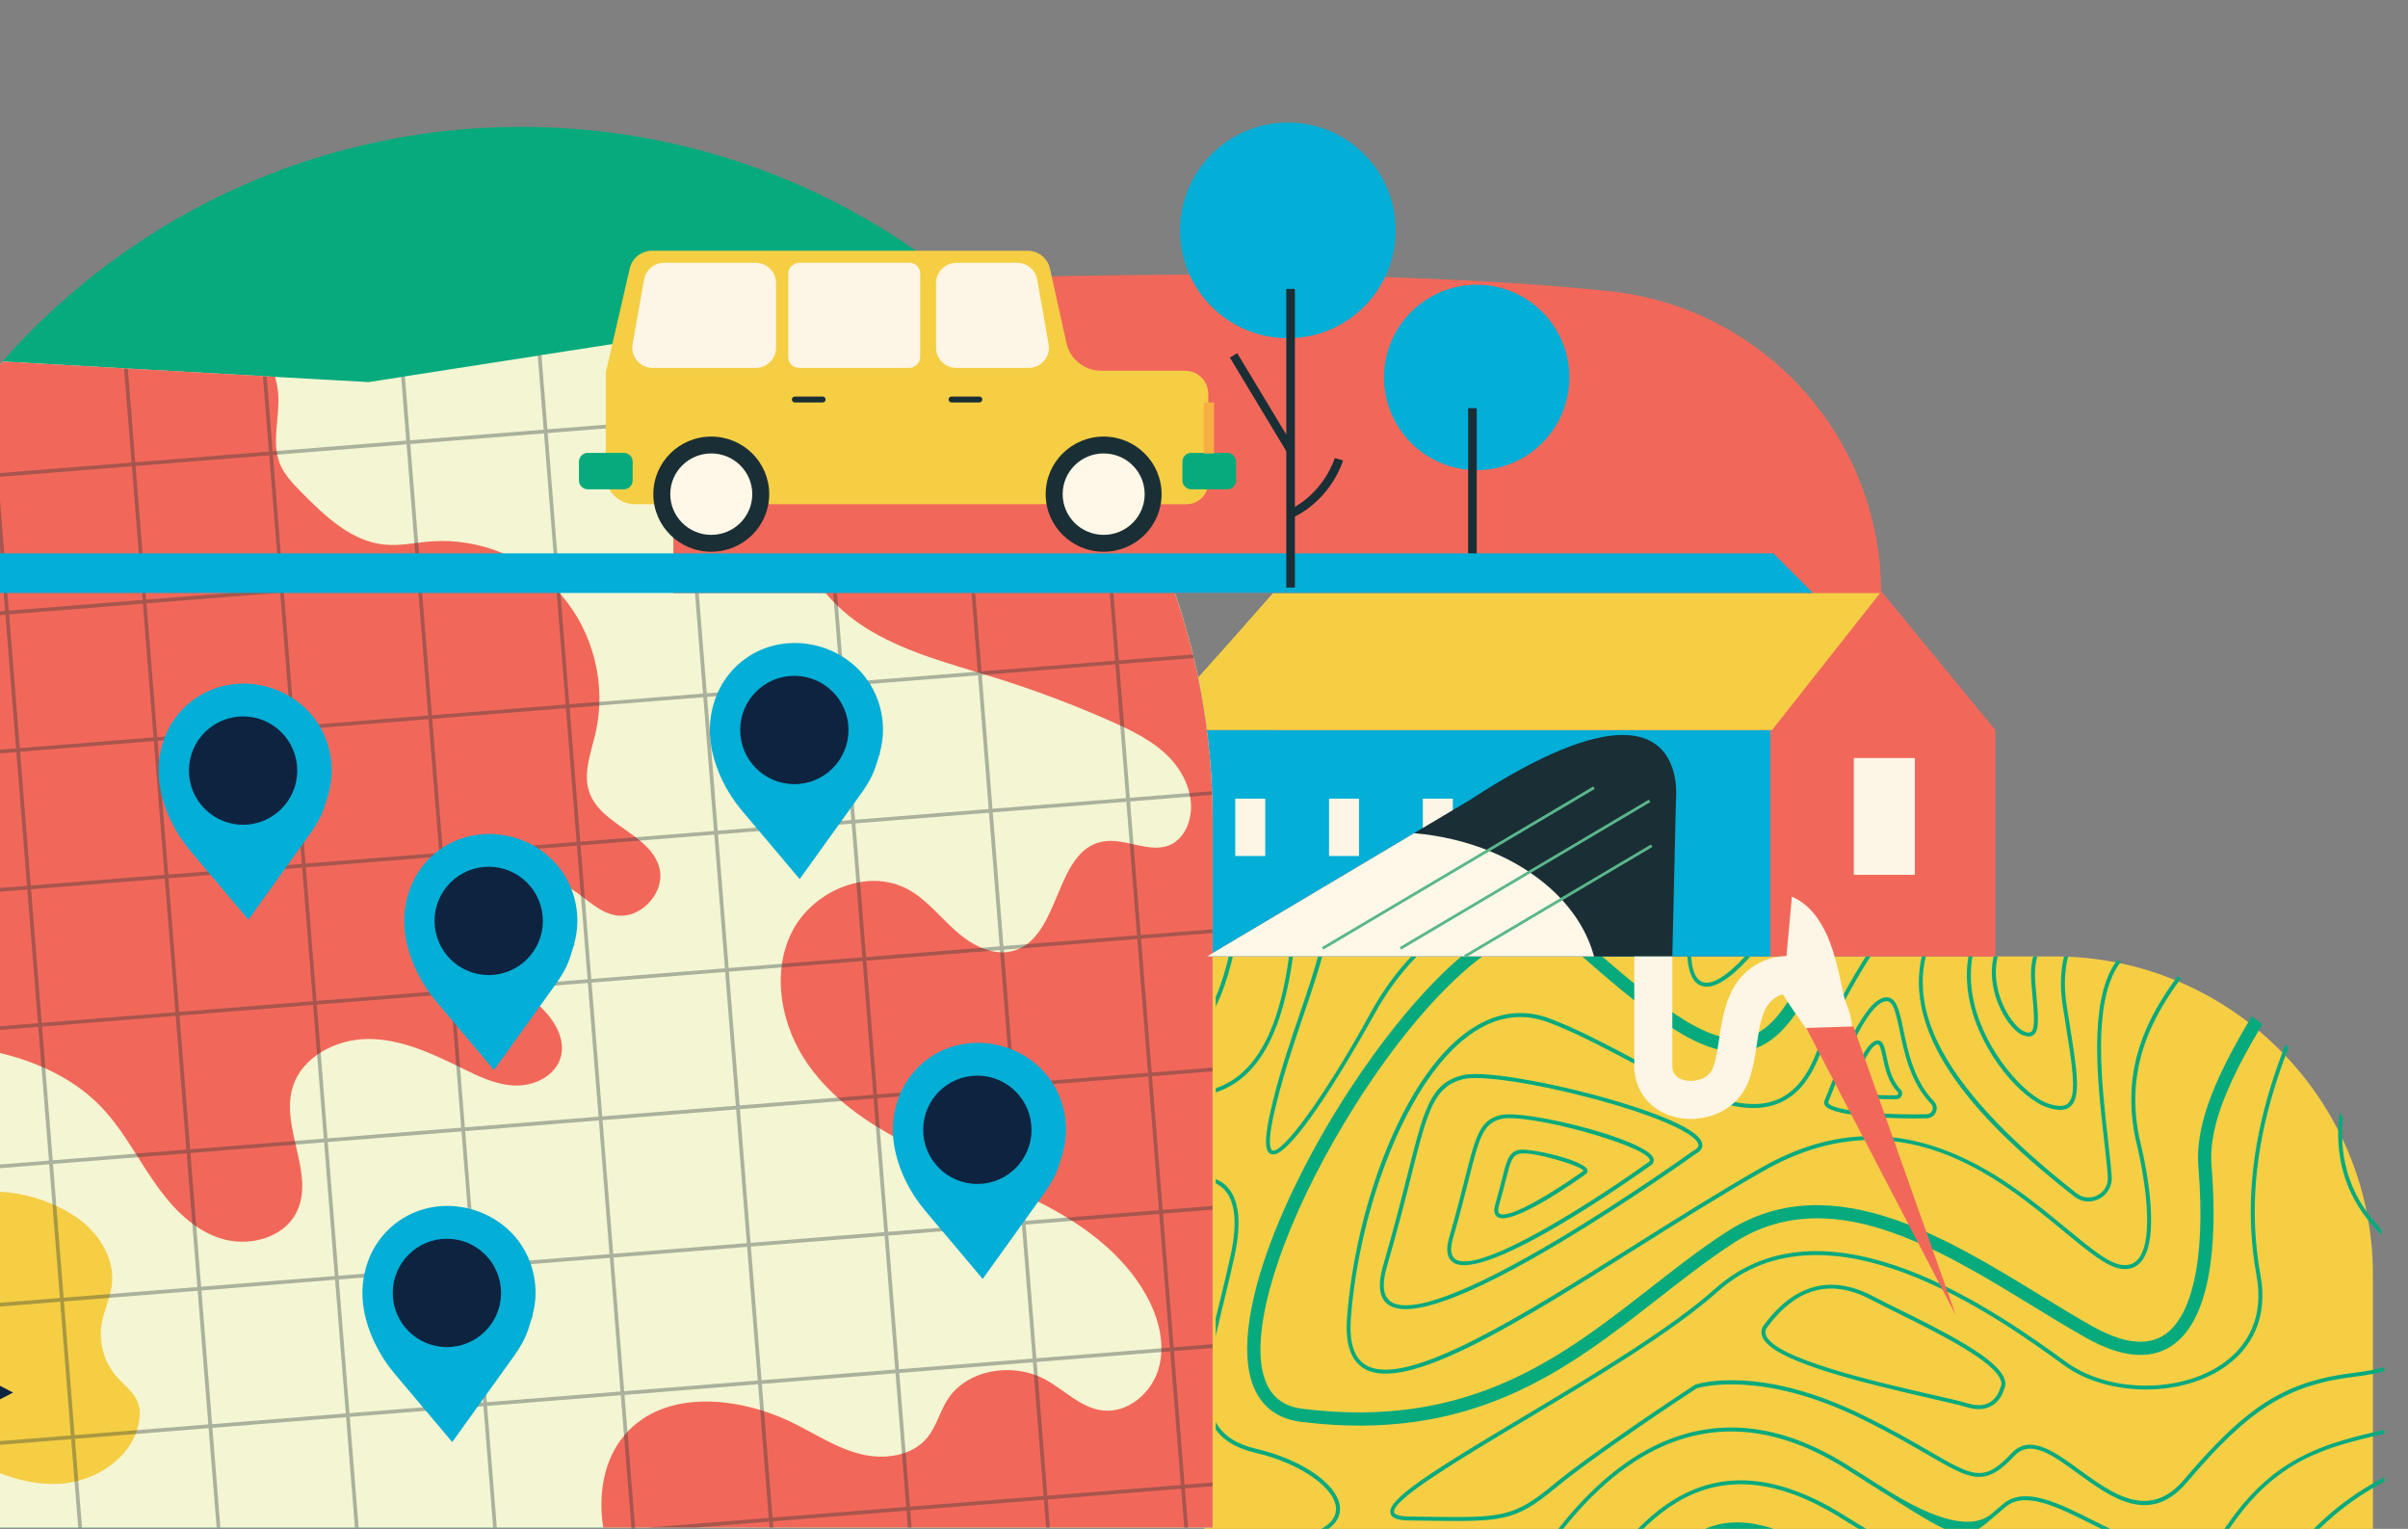 <?xml version="1.0" encoding="UTF-8"?><svg xmlns="http://www.w3.org/2000/svg" xmlns:xlink="http://www.w3.org/1999/xlink" viewBox="0 0 632.44 401.44"><rect x="0" y="0" width="632.44" height="401.44" fill="#808080" stroke="none"/><defs><style>.f,.g{fill:none;}.h{fill:#f9ae41;}.i{fill:#03aed7;}.j{fill:#f5ce44;}.k{fill:#f4f5d2;}.l{fill:#fff8e8;}.m{fill:#f1685a;}.n{fill:#fdf6e6;}.o{fill:#07aa7d;}.p{fill:#0e233f;}.q{fill:#1a2e35;}.g{stroke:#5ab78b;stroke-miterlimit:10;stroke-width:.75px;}.r{opacity:.34;}.s{clip-path:url(#e);}.t{clip-path:url(#d);}</style><clipPath id="d"><rect class="f" width="632.44" height="401.44"/></clipPath><clipPath id="e"><path class="f" d="M319.29,251.14h306.93v150.31h-223.29c-46.16,0-83.64-37.48-83.64-83.64v-66.67h0Z" transform="translate(945.52 652.58) rotate(-180)"/></clipPath></defs><g id="a"/><g id="b"><g id="c"><g class="t"><g><path class="j" d="M316.29,251.14h306.93v150.31h-223.29c-46.16,0-83.64-37.48-83.64-83.64v-66.67h0Z" transform="translate(939.52 652.58) rotate(-180)"/><g><polygon class="m" points="494.13 155.29 524.08 191.7 524.08 251.14 335.2 251.14 335.2 155.29 494.13 155.29"/><rect class="n" x="486.89" y="199.04" width="16.03" height="30.67"/><rect class="i" x="302.24" y="191.7" width="162.72" height="59.44"/><path class="j" d="M494.13,155.29l-28.72,36.4h-163.17s15.16-16.62,32.58-36.5l159.31,.09Z"/><rect class="n" x="324.43" y="209.7" width="7.87" height="15.06"/><rect class="n" x="349.06" y="209.7" width="7.87" height="15.06"/><rect class="n" x="373.7" y="209.7" width="7.87" height="15.06"/><rect class="n" x="398.33" y="209.7" width="7.87" height="15.06"/><rect class="n" x="422.96" y="209.7" width="7.87" height="15.06"/></g><g><path class="o" d="M-44.65,214.92v186.18H318.48v-113.6c0-12.13-.02-24.26,0-36.38v-36.21c0-1.85-.04-3.7-.09-5.53,0-.32-.02-.62-.02-.92-.22-6.45-.8-12.8-1.68-19.07-.04-.32-.07-.65-.15-.97-.49-3.38-1.07-6.73-1.74-10.04-.28-1.38-.58-2.79-.92-4.19-.22-.97-.45-1.94-.67-2.9,0-.04-.02-.07-.04-.11-.73-2.93-1.53-5.81-2.39-8.69-.09-.32-.19-.65-.3-.97-.82-2.71-1.72-5.4-2.67-8.06-.71-2.02-1.48-4.02-2.28-6-.82-2.04-1.66-4.08-2.56-6.08-.13-.32-.28-.62-.41-.92-.73-1.65-1.5-3.27-2.28-4.88-.15-.32-.32-.67-.5-.99-1.05-2.19-2.17-4.34-3.33-6.45-.04-.06-.06-.11-.09-.17-.28-.56-.62-1.1-.92-1.65-1.65-2.95-3.38-5.83-5.18-8.69-1.93-3.03-3.98-6.02-6.09-8.94-.07-.13-.17-.28-.28-.41-.13-.21-.3-.41-.45-.6-.07-.09-.15-.21-.22-.3-.79-1.1-1.61-2.17-2.43-3.25v-.02l-.04-.04-1.01-1.27v-.02c-1.22-1.55-2.47-3.08-3.74-4.6-1.68-2.02-3.42-4-5.22-5.94-.3-.36-.62-.69-.95-1.03-.41-.43-.8-.88-1.23-1.31-2.64-2.8-5.4-5.51-8.23-8.13-.34-.34-.71-.65-1.07-.99-1.78-1.63-3.57-3.18-5.42-4.73-.09-.09-.19-.17-.28-.24-.24-.21-.49-.41-.75-.62-2.49-2.07-5.03-4.08-7.65-6.02-.3-.24-.64-.5-.95-.71l-1.01-.73c-.32-.24-.65-.49-.99-.71-4.62-3.31-9.37-6.41-14.28-9.25h-.02c-1.31-.77-2.6-1.5-3.94-2.21-.39-.24-.82-.47-1.23-.69-.62-.34-1.23-.67-1.87-.99-.41-.22-.82-.45-1.23-.64-.32-.17-.64-.34-.97-.49-2.64-1.35-5.33-2.62-8.04-3.83l-1.57-.67c-.69-.3-1.38-.6-2.09-.88-.32-.15-.64-.28-.97-.41-1.18-.5-2.37-.97-3.57-1.44-.67-.26-1.36-.52-2.04-.77-2.09-.79-4.19-1.53-6.32-2.24-.34-.11-.64-.22-.97-.3-7.01-2.3-14.23-4.17-21.61-5.59-.32-.07-.64-.13-.95-.19-.67-.13-1.36-.26-2.04-.37-.3-.06-.64-.11-.95-.17-8.04-1.36-16.24-2.21-24.6-2.47-.32-.02-.64-.04-.95-.04-1.7-.06-3.4-.07-5.1-.07h-.28c-.32,0-.64,0-.93,.02-6.21,.02-12.3,.37-18.3,1.03-.32,.02-.65,.06-.95,.09-4.79,.54-9.51,1.25-14.17,2.17-.3,.06-.62,.11-.92,.19-3.2,.64-6.37,1.35-9.51,2.15-.34,.07-.65,.15-.97,.24-7.68,2-15.18,4.51-22.41,7.48-.3,.11-.58,.22-.88,.37-.43,.17-.86,.34-1.29,.52-.34,.13-.64,.26-.97,.41-1.98,.82-3.93,1.72-5.87,2.64-2.15,1.03-4.3,2.07-6.39,3.18-.06,.02-.09,.04-.13,.07-.62,.34-1.23,.64-1.85,.99-1.29,.67-2.58,1.38-3.85,2.11-.64,.36-1.25,.73-1.87,1.1-.21,.11-.41,.22-.62,.36-.75,.43-1.48,.88-2.21,1.31-.6,.37-1.22,.73-1.81,1.14-.34,.19-.65,.39-.97,.6-1.51,.97-3.01,1.94-4.49,2.95-.15,.11-.3,.21-.45,.32-.15,.09-.28,.19-.43,.28-.58,.39-1.16,.79-1.72,1.18-1.16,.82-2.32,1.65-3.46,2.5-1.07,.77-2.09,1.55-3.12,2.36-1.76,1.33-3.46,2.71-5.16,4.13-.97,.8-1.94,1.63-2.88,2.45-.97,.86-1.93,1.7-2.9,2.56-.21,.17-.43,.37-.64,.56-.09,.09-.21,.19-.32,.3-.26,.22-.49,.45-.75,.69-.84,.77-1.65,1.53-2.47,2.34-.84,.79-1.65,1.59-2.45,2.39-.41,.41-.8,.82-1.2,1.23-.47,.45-.9,.88-1.33,1.35-.17,.17-.36,.36-.52,.54-.88,.92-1.76,1.85-2.58,2.79-.3,.3-.58,.62-.88,.93-.02,.02-.04,.06-.06,.07-.43,.49-.86,.97-1.27,1.46-.04,.04-.09,.09-.13,.15-.09,.11-.19,.22-.3,.34-.04,.04-.09,.09-.13,.15-.24,.28-.5,.56-.75,.86-1.68,1.91-3.31,3.89-4.88,5.89-.69,.86-1.38,1.74-2.04,2.64-.67,.86-1.33,1.72-1.96,2.62-.06,.06-.09,.11-.15,.17-.24,.32-.49,.67-.73,1.01-.02,.02-.04,.04-.04,.06-.32,.43-.65,.88-.95,1.35-.43,.6-.82,1.2-1.25,1.79-.88,1.23-1.74,2.5-2.56,3.79-.52,.82-1.05,1.63-1.55,2.43-.21,.32-.39,.62-.58,.95-.56,.88-1.1,1.76-1.65,2.65-.19,.3-.39,.62-.56,.93-.49,.82-.95,1.63-1.42,2.45-.17,.3-.36,.6-.5,.88-.43,.75-.82,1.5-1.23,2.24-.52,.93-1.01,1.89-1.51,2.84-.17,.3-.32,.62-.47,.92-.17,.3-.32,.58-.47,.88-.02,.04-.04,.06-.04,.09-.28,.52-.52,1.08-.8,1.63-.17,.32-.34,.67-.5,.99-.41,.9-.86,1.79-1.27,2.71v.02c-.07,.13-.15,.28-.21,.41-.02,.06-.04,.09-.07,.15v.02c-.26,.58-.54,1.14-.8,1.72v.02c-.19,.41-.37,.82-.54,1.23-1.4,3.18-2.71,6.41-3.93,9.68-.37,.97-.71,1.91-1.05,2.88-.07,.22-.15,.43-.22,.67-.37,1.01-.71,2.04-1.05,3.07-.21,.65-.43,1.33-.62,1.98-.15,.45-.3,.9-.45,1.36-.11,.32-.21,.65-.28,.97-.32,1.05-.64,2.11-.93,3.16-.17,.6-.34,1.22-.47,1.81-.02,.07-.06,.17-.07,.24-.09,.34-.19,.65-.26,.97-.04,.06-.04,.11-.06,.17-.24,.92-.49,1.81-.69,2.73-.09,.34-.17,.64-.22,.97-.21,.75-.37,1.51-.54,2.28-.52,2.3-1.01,4.64-1.42,6.97-.19,.95-.36,1.91-.5,2.88-.06,.26-.11,.56-.13,.84-.17,.93-.3,1.83-.43,2.75,0,.06-.02,.11-.02,.15-.07,.32-.11,.65-.15,.97-.13,.88-.26,1.76-.36,2.64-.04,.34-.09,.64-.11,.97-.13,.86-.22,1.74-.3,2.6,0,.02-.04,.04,0,.07-.09,.67-.15,1.33-.21,2-.17,1.7-.3,3.4-.41,5.12-.04,.32-.06,.64-.07,.95-.13,2.22-.22,4.47-.28,6.73v.13c-.04,1.44-.06,2.86-.06,4.3Z"/><g><path class="k" d="M-44.65,214.95v186.17H318.48V214.95c0-2.1-.04-4.18-.11-6.26,0-.34-.02-.66-.04-.96-.24-6.21-.81-12.3-1.65-18.3-.04-.34-.08-.67-.15-.99-.75-5.31-1.76-10.54-2.98-15.67-.07-.32-.17-.64-.22-.96-.79-3.13-1.63-6.22-2.55-9.28-.09-.32-.19-.67-.28-.99-.82-2.7-1.72-5.38-2.7-8.04-.69-2.02-1.46-4.03-2.27-6.02-1.35-3.37-2.83-6.73-4.37-10.01-.17-.34-.32-.64-.47-.96-.15-.3-.28-.6-.41-.88-.17-.32-.32-.67-.52-1.01-1.03-2.17-2.16-4.33-3.3-6.45-.04-.04-.06-.09-.11-.15-.26-.56-.62-1.11-.92-1.65-1.65-2.96-3.37-5.83-5.17-8.68-.32-.49-.6-.97-.94-1.46v-.02c-.37-.56-.75-1.11-1.14-1.69v-.02c-1.29-1.93-2.64-3.86-4.01-5.76-.21-.34-.47-.69-.73-1.01-.88-1.2-1.78-2.4-2.68-3.6-.34-.43-.67-.86-.99-1.27-.24-.32-.51-.64-.75-.94-2.61-3.3-5.36-6.52-8.21-9.64-.32-.36-.64-.67-.97-1.01-.41-.43-.81-.88-1.24-1.31-2.62-2.81-5.38-5.51-8.21-8.14-.34-.34-.73-.66-1.07-.99-1.87-1.71-3.75-3.34-5.7-4.97l-3.79,.58-.97,.15-7.63,1.2-27.28,4.24-.96,.17-34.91,5.44-.97,.15v.02l-34.89,5.42-.97,.17-34.89,5.42-.97,.17-8.55,1.33-.38-.02-1.97-.11-22.27-1.24-2.17-.13-.97-.06-35.49-1.97-.98-.06-31.89-1.8c-.19,.21-.37,.39-.54,.64-.96,1.03-1.87,2.12-2.76,3.19-.32,.36-.6,.71-.88,1.09v.02c-.71,.81-1.35,1.63-2.01,2.46-.69,.86-1.39,1.74-2.02,2.62-.69,.86-1.33,1.72-1.97,2.62-.06,.06-.09,.11-.15,.17-.24,.32-.49,.67-.73,1.01-.02,.02-.04,.04-.04,.06-.32,.43-.66,.88-.96,1.35-.43,.58-.82,1.2-1.26,1.78-.86,1.24-1.72,2.51-2.55,3.81-.54,.82-1.07,1.61-1.56,2.42-.21,.34-.39,.62-.58,.96-.56,.88-1.11,1.76-1.65,2.64-.19,.32-.39,.64-.54,.94-.51,.82-.97,1.63-1.44,2.46-.13,.26-.28,.52-.43,.77-.04,.04-.06,.07-.08,.11-.17,.32-.34,.62-.49,.92h-.02c-.24,.43-.47,.88-.71,1.31-.53,.96-1.01,1.91-1.52,2.85-.32,.62-.62,1.2-.94,1.8-.28,.56-.54,1.14-.84,1.71-.17,.34-.32,.69-.51,1.01-.41,.9-.86,1.78-1.27,2.7v.02c-.07,.13-.13,.28-.19,.41-.49,1.03-.97,2.1-1.44,3.13-1.39,3.19-2.7,6.41-3.92,9.69-.37,.97-.69,1.91-1.03,2.89-.04,.09-.06,.17-.09,.26v.04c-.07,.11-.11,.22-.15,.36-.22,.66-.45,1.29-.66,1.95v.02c-.15,.37-.26,.73-.38,1.11-.22,.66-.43,1.33-.64,1.99-.13,.43-.28,.88-.45,1.35-.09,.32-.19,.67-.26,.99-.11,.3-.21,.64-.28,.97h-.02c-.09,.34-.19,.67-.28,.99h-.02c-.11,.39-.21,.79-.32,1.18-.19,.6-.36,1.22-.49,1.8-.15,.47-.28,.96-.37,1.41-.26,.92-.51,1.8-.71,2.72-.07,.34-.15,.62-.22,.97-.21,.75-.37,1.52-.54,2.29-.51,2.29-.99,4.61-1.41,6.96-.21,.96-.36,1.91-.51,2.89-.07,.26-.13,.56-.15,.84-.15,.94-.28,1.84-.41,2.74,0,.06-.02,.11-.02,.15-.07,.32-.11,.66-.15,.99-.13,.86-.26,1.74-.36,2.62-.04,.34-.09,.62-.11,.97-.15,.84-.22,1.72-.3,2.59,0,.02-.04,.04,0,.07-.09,.67-.15,1.35-.21,2.01-.09,.88-.17,1.76-.24,2.64-.02,.34-.06,.67-.07,1.01-.24,3.02-.38,6.07-.45,9.15v.13c-.04,1.44-.06,2.85-.06,4.31Z"/><path class="j" d="M19.32,319.11c6.17,3.95,10.94,10.98,10.06,18.25-.43,3.52-2.11,6.78-2.69,10.28-.81,4.88,.67,10.1,3.93,13.82,1.99,2.28,4.68,4.13,5.66,7,.53,1.53,.5,3.21,.23,4.81-1.6,9.49-11.5,15.89-21.11,16.35-9.61,.46-18.83-3.72-27.13-8.61-7.62-4.49-15.16-10.04-18.83-18.08-3.05-6.71-3.04-14.47-1.62-21.71,1.49-7.6,4.58-15.09,10.06-20.56,10.88-10.88,29.26-9.35,41.44-1.54Z"/><path class="m" d="M158.46,401.11h160.02V214.94c0-2.1-.04-4.18-.12-6.25,0-.33-.02-.65-.04-.96-.24-6.2-.8-12.29-1.65-18.29-.04-.33-.08-.67-.16-.98-.74-5.31-1.76-10.55-2.98-15.69-.08-.31-.16-.63-.22-.94-.78-3.14-1.63-6.24-2.55-9.29-.1-.31-.2-.67-.29-.98-.82-2.71-1.73-5.39-2.69-8.06-.71-2.02-1.47-4.02-2.27-6-1.35-3.39-2.82-6.75-4.37-10.02-.16-.33-.31-.65-.47-.96l-.41-.88c-.16-.31-.31-.67-.51-1-1.04-2.18-2.16-4.33-3.31-6.45-.04-.04-.06-.1-.1-.16-.27-.57-.63-1.1-.92-1.65-1.65-2.96-3.37-5.82-5.18-8.69-.31-.49-.61-.96-.94-1.45v-.02c-.37-.57-.75-1.12-1.14-1.69v-.02c-1.29-1.94-2.65-3.86-4.02-5.76-.2-.33-.47-.69-.73-1-.88-1.22-1.78-2.41-2.69-3.61-.33-.43-.67-.86-1-1.27-.24-.31-.49-.63-.74-.94-2.61-3.29-5.35-6.51-8.22-9.63-.31-.35-.63-.69-.96-1.02-.41-.43-.8-.88-1.24-1.31-2.63-2.8-5.39-5.51-8.22-8.14-.33-.33-.73-.65-1.08-.98-1.86-1.71-3.75-3.35-5.69-4.98l-3.78,.59-.98,.16-7.63,1.2c-.63,2.76-.71,5.71-.31,8.49,1,6.96,4.47,13.27,8,19.35,2.35,4,4.51,9.69,1,12.69-4.02,3.43-9.71-.96-14.55-3.08-11.43-5-25.24,5.88-26.35,18.31-1.1,12.43,7.31,24.08,17.78,30.88,10.49,6.78,22.86,9.82,34.78,13.55,10.35,3.24,20.53,7.06,30.45,11.47,5.61,2.49,11.25,5.26,15.45,9.75,4.18,4.47,6.65,11.04,4.71,16.86-.75,2.27-2.22,4.39-4.35,5.53-5.47,2.88-12.18-1.8-18.27-.63-12.57,2.41-10.9,24.86-23.14,28.61-5.41,1.65-11.14-1.39-15.35-5.14-4.22-3.76-7.78-8.41-12.76-11.04-10.75-5.69-25.22,.73-30.47,11.67-5.27,10.94-2.53,24.53,4.45,34.47,6.98,9.92,17.59,16.75,28.57,21.96,10.96,5.24,22.53,9.14,33.31,14.75,10.78,5.59,20.98,13.2,26.9,23.8,3.25,5.84,5.12,12.84,3.27,19.27-1.82,6.45-8.16,11.82-14.8,11-5.65-.71-9.88-5.31-14.86-8.06-8.53-4.67-20.76-2.84-25.9,5.41-1.94,3.1-2.82,6.82-5.1,9.67-3.96,4.94-11.27,5.98-17.43,4.49-6.16-1.49-11.59-5.02-17.24-7.88-14.39-7.31-34.27-9.51-44.84,2.73-5.65,6.57-7.06,15.76-5.69,24.43Z"/><path class="m" d="M-44.65,214.94v71.9c.06-.08,.1-.14,.16-.2,9.67-11.73,27.16-13.73,42.06-10.69,10.69,2.2,21.2,6.67,28.8,14.49,5.49,5.63,9.2,12.71,13.63,19.2,4.41,6.51,9.94,12.75,17.37,15.35,7.41,2.61,16.98,.35,20.51-6.69,4.92-9.88-4.1-21.9-1.1-32.53,2.31-8.2,11.43-12.96,19.94-12.96,8.53,0,16.57,3.71,24.2,7.47,4.57,2.26,9.29,4.61,14.39,4.75,5.08,.16,10.65-2.61,11.98-7.51,1.27-4.67-1.59-9.49-5.04-12.88-3.45-3.37-7.65-6.1-10.29-10.14-3.27-5.02-3.55-11.98-.27-16.98,3.29-5.02,10.14-7.55,15.73-5.43,5.08,1.92,8.63,7.06,13.92,8.18,6.75,1.45,13.65-5.92,11.8-12.55-2.49-8.8-15.33-11.04-18.35-19.69-1.75-5,.45-10.41,1.63-15.59,2.9-12.53-.51-26.33-8.9-36.08-8.39-9.74-21.55-15.18-34.37-14.2-4.04,.31-8.1,1.24-12.16,.84-8.74-.86-15.67-7.51-21.84-13.76-2.18-2.22-4.43-4.53-5.61-7.39-2.29-5.61-.1-11.98-.45-18.02-.1-1.69-.39-3.33-.86-4.9l-2.18-.12-.98-.06-35.49-1.98-.98-.06-31.88-1.78c-.18,.2-.37,.39-.55,.63-.94,1.04-1.86,2.12-2.75,3.2-.31,.35-.61,.71-.88,1.08v.02c-.71,.8-1.35,1.63-2,2.45-.71,.86-1.39,1.74-2.04,2.63-.69,.86-1.33,1.73-1.96,2.63-.06,.06-.1,.12-.16,.18-.24,.31-.49,.67-.73,1-.02,.02-.04,.04-.04,.06-.31,.43-.65,.88-.96,1.35-.43,.59-.82,1.2-1.25,1.78-.86,1.24-1.73,2.51-2.55,3.8-.53,.82-1.06,1.61-1.55,2.41-.22,.33-.39,.63-.59,.96-.55,.88-1.1,1.76-1.65,2.65-.18,.31-.39,.63-.55,.94-.49,.82-.96,1.63-1.43,2.45-.14,.25-.29,.53-.43,.76-.04,.04-.06,.08-.08,.12-.18,.31-.33,.61-.49,.92h-.02c-.24,.43-.47,.88-.71,1.31-.53,.94-1.02,1.9-1.53,2.84-.31,.61-.61,1.2-.92,1.8-.29,.55-.55,1.14-.84,1.71-.18,.33-.33,.69-.51,1-.41,.9-.86,1.78-1.27,2.71v.02c-.08,.14-.14,.27-.2,.41-.49,1.04-.98,2.1-1.43,3.14-1.39,3.18-2.71,6.41-3.92,9.69-.37,.98-.71,1.9-1.04,2.88-.04,.1-.06,.18-.1,.27v.02c-.06,.12-.1,.24-.14,.37-.24,.65-.45,1.29-.67,1.94v.02c-.14,.37-.25,.73-.37,1.1-.22,.67-.43,1.33-.63,2-.14,.43-.29,.88-.45,1.35-.1,.31-.2,.67-.27,.98-.1,.31-.2,.65-.27,.98h-.02c-.1,.33-.2,.67-.27,1h-.02c-.12,.39-.22,.78-.33,1.18-.18,.59-.35,1.22-.47,1.8-.16,.47-.29,.94-.39,1.39-.25,.92-.49,1.8-.71,2.73-.08,.33-.16,.63-.22,.98-.22,.75-.37,1.51-.55,2.27-.51,2.29-1,4.63-1.41,6.96-.2,.96-.35,1.92-.51,2.88-.06,.27-.12,.57-.14,.84-.16,.94-.29,1.84-.41,2.75,0,.06-.02,.12-.02,.16-.08,.31-.12,.65-.16,.98-.14,.86-.25,1.75-.35,2.63-.04,.33-.1,.63-.12,.98-.14,.84-.22,1.73-.29,2.59,0,.02-.04,.04,0,.08-.1,.67-.16,1.33-.22,2-.08,.88-.16,1.76-.24,2.65-.02,.33-.06,.67-.08,1-.24,3.02-.37,6.08-.45,9.16v.14c-.04,1.43-.06,2.84-.06,4.29Z"/><g class="r"><g><path class="q" d="M289.31,116.21c-.37-.57-.75-1.12-1.14-1.69l1.82,22.84,.08,.98,2.8,35.1,.08,.96,2.8,35.12,.08,.96,2.8,35.1,.08,.98,2.8,35.12,.08,.98,2.8,35.1,.08,.98,2.8,35.1,.08,.98,2.8,35.1,.08,.98,.82,10.22h.98l-.82-10.29-.08-.98-2.8-35.1-.08-.98-2.8-35.1-.08-.98-2.8-35.1-.08-.98-2.8-35.12-.08-.98-2.8-35.1-.08-.96-2.8-35.12-.08-.96-2.8-35.1-.08-.98-1.67-21.06v-.02Z"/><polygon class="q" points="248.84 76.6 251.03 104.15 251.11 105.13 253.91 140.25 253.99 141.23 256.8 176.33 256.88 177.29 259.68 212.41 259.76 213.37 262.56 248.48 262.64 249.45 265.44 284.56 265.52 285.54 268.33 320.64 268.4 321.62 271.21 356.72 271.29 357.7 274.09 392.8 274.17 393.78 274.76 401.11 275.74 401.11 275.15 393.7 275.07 392.72 272.27 357.62 272.19 356.64 269.38 321.54 269.31 320.56 266.5 285.47 266.42 284.48 263.62 249.37 263.54 248.41 260.74 213.29 260.66 212.33 257.86 177.21 257.78 176.25 254.97 141.15 254.89 140.17 252.09 105.05 252.01 104.07 249.82 76.45 248.84 76.6"/><polygon class="q" points="212.97 82.19 214.95 107.03 215.03 108.02 217.84 143.13 217.91 144.11 220.72 179.21 220.8 180.17 223.6 215.29 223.68 216.25 226.48 251.37 226.56 252.33 229.37 287.45 229.44 288.43 232.25 323.52 232.33 324.5 235.13 359.6 235.21 360.58 238.01 395.68 238.09 396.66 238.44 401.11 239.42 401.11 239.07 396.58 238.99 395.6 236.19 360.5 236.11 359.52 233.31 324.43 233.23 323.45 230.42 288.35 230.35 287.37 227.54 252.25 227.46 251.29 224.66 216.17 224.58 215.21 221.78 180.09 221.7 179.13 218.89 144.03 218.82 143.05 216.01 107.94 215.93 106.96 213.93 82.03 212.97 82.19"/><polygon class="q" points="177.09 87.78 177.09 87.8 178.88 109.92 178.95 110.9 181.76 146.01 181.84 147 184.64 182.09 184.72 183.05 187.52 218.17 187.6 219.13 190.39 254.25 190.46 255.21 193.27 290.33 193.35 291.31 196.15 326.41 196.23 327.39 199.03 362.48 199.11 363.46 201.91 398.56 201.99 399.54 202.13 401.11 203.11 401.11 202.97 399.46 202.9 398.48 200.09 363.39 200.01 362.41 197.21 327.31 197.13 326.33 194.33 291.23 194.25 290.25 191.44 255.13 191.37 254.17 188.58 219.05 188.5 218.09 185.7 182.98 185.62 182.01 182.82 146.92 182.74 145.94 179.93 110.82 179.86 109.84 178.07 87.64 177.09 87.78"/><polygon class="q" points="141.23 93.39 142.8 112.8 142.88 113.78 145.68 148.9 145.76 149.88 148.56 184.98 148.64 185.94 151.44 221.05 151.52 222.01 154.33 257.13 154.4 258.09 157.21 293.21 157.29 294.19 160.09 329.29 160.17 330.27 162.97 365.37 163.05 366.35 165.84 401.11 165.86 401.44 166.82 401.37 166.8 401.11 164.01 366.27 163.93 365.29 161.13 330.19 161.05 329.21 158.25 294.11 158.17 293.13 155.37 258.01 155.29 257.05 152.48 221.94 152.41 220.98 149.6 185.86 149.52 184.9 146.72 149.8 146.64 148.82 143.84 113.7 143.76 112.72 142.21 93.23 141.23 93.39"/><polygon class="q" points="105.37 98.98 106.7 115.68 106.78 116.66 109.58 151.76 109.66 152.74 112.46 187.86 112.54 188.82 115.37 223.94 115.42 224.9 115.42 224.92 118.25 260.01 118.33 260.98 121.13 296.09 121.21 297.05 121.21 297.07 124.01 332.17 124.09 333.15 126.9 368.25 126.97 369.23 129.52 401.11 130.48 401.11 127.93 369.15 127.86 368.17 125.05 333.07 124.97 332.09 122.17 296.99 122.09 296.01 119.29 260.9 119.21 259.94 116.41 224.84 116.33 223.86 113.52 188.74 113.44 187.78 110.64 152.68 110.56 151.7 107.76 116.58 107.68 115.6 106.35 98.82 105.37 98.98"/><polygon class="q" points="69.05 98.76 70.64 118.56 70.72 119.54 73.52 154.64 73.6 155.62 76.41 190.74 76.48 191.7 79.29 226.82 79.37 227.8 82.17 262.9 82.25 263.86 85.05 298.97 85.13 299.94 87.93 335.05 88.01 336.03 90.82 371.13 90.9 372.11 93.21 401.11 94.19 401.11 91.86 372.03 91.78 371.05 88.97 335.95 88.9 334.97 86.09 299.88 86.09 299.86 86.01 298.9 83.21 263.78 83.13 262.82 80.33 227.72 80.25 226.74 77.44 191.62 77.37 190.66 74.56 155.54 74.48 154.56 71.68 119.47 71.6 118.49 70.03 98.82 69.05 98.76"/><polygon class="q" points="32.58 96.72 34.56 121.45 34.64 122.43 37.44 157.52 37.52 158.5 40.33 193.62 40.41 194.58 43.21 229.7 43.27 230.68 46.07 265.78 46.15 266.74 48.95 301.86 49.03 302.82 51.84 337.94 51.92 338.92 54.72 374.01 54.8 374.99 56.9 401.11 57.88 401.11 55.78 374.92 55.7 373.94 52.9 338.84 52.82 337.86 50.01 302.74 49.94 301.78 47.13 266.66 47.05 265.7 44.25 230.6 44.17 229.62 41.37 194.5 41.29 193.54 38.48 158.43 38.41 157.45 35.6 122.35 35.52 121.37 33.56 96.78 32.58 96.72"/><path class="q" d="M-3.48,99.84v.02l1.94,24.47,.08,.98,2.8,35.1,.08,.98,2.8,35.12,.08,.96,2.8,35.12,.08,.98,2.8,35.1,.08,.96,2.8,35.12,.08,.96,2.8,35.12,.08,.98,2.8,35.1,.08,.98,1.86,23.24h.98l-1.86-23.31-.08-.98-2.8-35.1-.08-.98-2.8-35.12-.08-.96-2.8-35.12-.08-.96-2.8-35.1-.08-.98-2.8-35.12-.08-.96-2.8-35.12-.08-.98L-.48,125.23l-.08-.98-2.04-25.49c-.31,.35-.61,.71-.88,1.08Z"/></g><g><path class="q" d="M-21.93,126.96l20.47-1.65,.98-.08,35.12-2.8,.96-.08,35.12-2.8,.96-.08,35.1-2.8,.98-.08,35.12-2.8,.96-.08,35.12-2.8,.98-.08,35.1-2.8,.98-.08,35.1-2.8,.98-.08,27.65-2.2c-.24-.31-.49-.63-.74-.94l-26.98,2.16-.98,.08-35.1,2.8-.98,.08-35.1,2.8-.98,.08-35.12,2.8-.96,.08-35.12,2.8-.98,.08-35.1,2.8-.96,.08-35.12,2.8-.96,.08L-.55,124.25l-.98,.08-19.82,1.59s-.06,.08-.08,.12c-.18,.31-.33,.61-.49,.92Z"/><path class="q" d="M-37.52,164.51l2.86-.24,.98-.08,35.1-2.8,.98-.08,35.12-2.8,.96-.08,35.12-2.8,.96-.08,35.1-2.8,.98-.06,35.12-2.8,.96-.08,35.12-2.8,.98-.08,35.1-2.8,.98-.08,35.1-2.8,.98-.08,35.1-2.8,.98-.08,10.1-.8c-.16-.33-.31-.65-.47-.96l-9.71,.78-.98,.08-35.1,2.8-.98,.08-35.1,2.8-.98,.08-35.1,2.8-.98,.08-35.12,2.8-.96,.08-35.12,2.8-.98,.06-35.1,2.8-.96,.08-35.12,2.8-.96,.08-35.12,2.8-.98,.08-35.1,2.8-.98,.08-2.49,.22h-.02c-.1,.33-.2,.67-.27,1Z"/><path class="q" d="M-44.14,201.35l12.37-1,.98-.08,35.1-2.8,.98-.08,35.12-2.8,.96-.08,35.12-2.8,.96-.08,35.1-2.8,.98-.08,35.12-2.8,.96-.08,35.12-2.8,.98-.08,35.1-2.8,.98-.08,35.1-2.8,.98-.08,35.1-2.8,.98-.08,19.61-1.57c-.08-.31-.16-.63-.22-.94l-19.47,1.55-.98,.08-35.1,2.8-.98,.08-35.1,2.8-.98,.08-35.1,2.8-.98,.08-35.12,2.8-.96,.08-35.12,2.8-.98,.08-35.1,2.8-.96,.08-35.12,2.8-.96,.08-35.12,2.8-.98,.08-35.1,2.8-.98,.08-12.22,.96c-.02,.33-.06,.67-.08,1Z"/><path class="q" d="M-44.65,236.72v.98l15.76-1.25,.98-.08,35.1-2.8,.98-.08,35.1-2.8,.98-.08,35.12-2.8,.96-.08,35.1-2.8v-.02l.98-.06,35.12-2.82,.96-.08,35.12-2.8,.98-.08,35.1-2.8,.98-.08,35.1-2.8,.98-.08,35.1-2.8,.98-.08,21.55-1.73c0-.33-.02-.65-.04-.96l-21.59,1.73-.98,.08-35.1,2.8-.98,.08-35.1,2.8-.98,.08-35.1,2.8-.98,.08-35.12,2.8-.96,.08-35.12,2.8-.96,.08-35.12,2.8-.96,.08-35.12,2.8-.96,.08-35.12,2.8-.98,.08-35.1,2.8-.98,.08-15.69,1.25Z"/><polygon class="q" points="-44.65 273.03 -44.65 273.99 -26.01 272.5 -25.03 272.43 10.07 269.62 11.05 269.54 46.15 266.74 47.13 266.66 82.25 263.86 83.21 263.78 118.33 260.98 119.29 260.9 154.4 258.09 155.37 258.01 190.46 255.21 191.44 255.13 226.56 252.33 227.54 252.25 262.64 249.45 263.62 249.37 298.72 246.56 299.7 246.48 318.48 244.99 318.48 244.01 299.62 245.5 298.64 245.58 263.54 248.41 262.56 248.48 227.46 251.29 226.48 251.37 191.37 254.17 190.39 254.25 155.29 257.05 154.33 257.13 119.21 259.94 118.25 260.01 83.13 262.82 82.17 262.9 47.05 265.7 46.07 265.78 10.97 268.58 9.99 268.66 -25.1 271.47 -26.08 271.54 -44.65 273.03"/><polygon class="q" points="-44.65 309.35 -44.65 310.31 -23.12 308.58 -22.14 308.5 12.95 305.7 13.94 305.62 49.03 302.82 50.01 302.74 85.13 299.94 86.09 299.88 86.09 299.86 121.21 297.07 121.21 297.05 122.17 296.99 157.29 294.19 158.25 294.11 193.35 291.31 194.33 291.23 229.44 288.43 230.42 288.35 265.52 285.54 266.5 285.47 301.6 282.66 302.58 282.58 318.48 281.31 318.48 280.33 302.5 281.6 301.52 281.68 266.42 284.48 265.44 284.56 230.35 287.37 229.37 287.45 194.25 290.25 193.27 290.33 158.17 293.13 157.21 293.21 122.09 296.01 121.13 296.09 86.01 298.9 85.05 298.97 49.94 301.78 48.95 301.86 13.86 304.66 12.88 304.74 -22.22 307.54 -23.2 307.62 -44.65 309.35"/><polygon class="q" points="-44.65 345.66 -44.65 346.62 -20.24 344.68 -19.26 344.6 15.84 341.8 16.82 341.72 51.92 338.92 52.9 338.84 88.01 336.03 88.97 335.95 124.09 333.15 125.05 333.07 160.17 330.27 161.13 330.19 196.23 327.39 197.21 327.31 232.33 324.5 233.31 324.43 268.4 321.62 269.38 321.54 304.48 318.74 305.46 318.66 318.48 317.62 318.48 316.64 305.38 317.68 304.4 317.76 269.31 320.56 268.33 320.64 233.23 323.45 232.25 323.52 197.13 326.33 196.15 326.41 161.05 329.21 160.09 329.29 124.97 332.09 124.01 332.17 88.9 334.97 87.93 335.05 52.82 337.86 51.84 337.94 16.74 340.74 15.76 340.82 -19.34 343.62 -20.32 343.7 -44.65 345.66"/><polygon class="q" points="-44.65 381.95 -44.65 382.94 -17.36 380.76 -16.38 380.68 18.72 377.88 19.7 377.8 54.8 374.99 55.78 374.92 90.9 372.11 91.86 372.03 126.97 369.23 127.93 369.15 163.05 366.35 164.01 366.27 199.11 363.46 200.09 363.39 235.21 360.58 236.19 360.5 271.29 357.7 272.27 357.62 307.36 354.82 308.35 354.74 318.48 353.94 318.48 352.95 308.27 353.76 307.29 353.84 272.19 356.64 271.21 356.72 236.11 359.52 235.13 359.6 200.01 362.41 199.03 362.48 163.93 365.29 162.97 365.37 127.86 368.17 126.9 368.25 91.78 371.05 90.82 371.13 55.7 373.94 54.72 374.01 19.62 376.82 18.64 376.9 -16.46 379.7 -17.44 379.78 -44.65 381.95"/><polygon class="q" points="170.09 401.11 182.46 401.11 201.99 399.54 202.97 399.46 238.09 396.66 239.07 396.58 274.17 393.78 275.15 393.7 310.25 390.9 311.23 390.82 318.48 390.25 318.48 389.27 311.15 389.84 310.17 389.92 275.07 392.72 274.09 392.8 238.99 395.6 238.01 395.68 202.9 398.48 201.91 398.56 170.09 401.11"/></g></g></g><g><path class="i" d="M234.87,300.92c-1.43-8.37,1.42-17.11,8.22-22.43,11.58-9.06,29.21-4.37,35.01,9.01,1.25,2.89,1.89,6.03,1.88,9.17,0,2.13-.33,4.19-.88,6.15,.12,0,.19-.01,.18-.03l-.29,.45c-1.24,4.08-1.66,6-5.87,11.65l-15.02,20.92s-15.24-18.06-15.24-18.07c-3.96-4.72-6.94-10.7-7.99-16.82Z"/><path class="p" d="M242.47,296.61c-.02,7.85,6.32,14.24,14.18,14.27,7.85,.02,14.24-6.32,14.27-14.18,.02-7.85-6.32-14.24-14.18-14.27-7.85-.03-14.24,6.32-14.27,14.18Z"/></g><g><path class="i" d="M106.53,246.08c-1.43-8.37,1.42-17.11,8.22-22.43,11.58-9.06,29.21-4.37,35.01,9.01,1.25,2.89,1.89,6.03,1.88,9.17,0,2.13-.33,4.19-.88,6.15,.12,0,.19-.01,.18-.03l-.29,.45c-1.24,4.08-1.66,6-5.87,11.65l-15.02,20.92s-15.24-18.06-15.24-18.07c-3.96-4.72-6.94-10.7-7.99-16.82Z"/><path class="p" d="M114.13,241.76c-.02,7.85,6.32,14.24,14.18,14.27,7.85,.02,14.24-6.32,14.27-14.18,.02-7.85-6.32-14.24-14.18-14.27-7.85-.03-14.24,6.32-14.27,14.18Z"/></g><g><path class="i" d="M186.8,195.94c-1.43-8.37,1.42-17.11,8.22-22.43,11.58-9.06,29.21-4.37,35.01,9.01,1.25,2.89,1.89,6.03,1.88,9.17,0,2.13-.33,4.19-.88,6.15,.12,0,.19-.01,.18-.03l-.29,.45c-1.24,4.08-1.66,6-5.87,11.65l-15.02,20.92s-15.24-18.06-15.24-18.07c-3.96-4.72-6.94-10.7-7.99-16.82Z"/><path class="p" d="M194.4,191.63c-.02,7.85,6.32,14.24,14.18,14.27,7.85,.02,14.24-6.32,14.27-14.18,.02-7.85-6.32-14.24-14.18-14.27-7.85-.03-14.24,6.32-14.27,14.18Z"/></g><g><path class="i" d="M42.01,206.6c-1.43-8.37,1.42-17.11,8.22-22.43,11.58-9.06,29.21-4.37,35.01,9.01,1.25,2.89,1.89,6.03,1.88,9.17,0,2.13-.33,4.19-.88,6.15,.12,0,.19-.01,.18-.03l-.29,.45c-1.24,4.08-1.66,6-5.87,11.65l-15.02,20.92s-15.24-18.06-15.24-18.07c-3.96-4.72-6.94-10.7-7.99-16.82Z"/><path class="p" d="M49.62,202.29c-.02,7.85,6.32,14.24,14.18,14.27,7.85,.02,14.24-6.32,14.27-14.18,.02-7.85-6.32-14.24-14.18-14.27-7.85-.03-14.24,6.32-14.27,14.18Z"/></g><g><path class="i" d="M95.55,343.75c-1.43-8.37,1.42-17.11,8.22-22.43,11.58-9.06,29.21-4.37,35.01,9.01,1.25,2.89,1.89,6.03,1.88,9.17,0,2.13-.33,4.19-.88,6.15,.12,0,.19-.01,.18-.03l-.29,.45c-1.24,4.08-1.66,6-5.87,11.65l-15.02,20.92s-15.24-18.06-15.24-18.07c-3.96-4.72-6.94-10.7-7.99-16.82Z"/><path class="p" d="M103.15,339.44c-.02,7.85,6.32,14.24,14.18,14.27,7.85,.02,14.24-6.32,14.27-14.18,.02-7.85-6.32-14.24-14.18-14.27-7.85-.03-14.24,6.32-14.27,14.18Z"/></g><polygon class="p" points="-21.74 365.65 -13.43 369.93 -9.15 378.24 -4.86 369.93 3.44 365.65 -4.86 361.37 -9.15 353.06 -13.43 361.37 -21.74 365.65"/></g><g><path class="m" d="M176.86,155.73H494.07c0-40.85-30.87-75.06-71.5-79.29-95.08-9.9-245.72,.25-245.72,.25v79.04Z"/><path class="i" d="M363.5,99.11c0,13.44,10.9,24.34,24.34,24.34,13.44,0,24.34-10.9,24.34-24.34,0-13.44-10.9-24.34-24.34-24.34-13.44,0-24.34,10.9-24.34,24.34"/><path class="i" d="M309.93,60.49c0,15.64,12.68,28.32,28.32,28.32,15.64,0,28.32-12.68,28.32-28.32,0-15.64-12.68-28.32-28.32-28.32-15.64,0-28.32,12.68-28.32,28.32"/><rect class="q" x="385.59" y="107.17" width="2.26" height="45.13"/><polyline class="i" points="465.75 145.3 -12.31 145.3 -12.31 155.69 476.14 155.69"/><path class="q" d="M323.02,93.9l1.93-1.16,12.88,21.37v-38.25h2.26v57.23c7.99-4.64,10.46-12.73,10.48-12.82l1.08,.32-1.08-.32,2.17,.63c-.12,.41-2.96,9.79-12.65,14.75v18.64h-2.26v-35.82l-14.81-24.58Z"/><g><path class="j" d="M311.25,97.34h-22.06c-4.37,0-8.15-3.02-9.09-7.25l-4.36-19.62c-.6-2.7-3.05-4.63-5.88-4.63h-98.58c-2.81,0-5.25,1.9-5.87,4.59l-6.2,26.91h-.12v27.46c0,4.19,3.42,7.59,7.64,7.59h144.9c3.15,0,5.7-2.53,5.7-5.66v-23.33c0-3.34-2.73-6.05-6.1-6.05Z"/><g><ellipse class="q" cx="186.81" cy="129.75" rx="15.22" ry="15.12"/><path class="l" d="M176.04,129.75c0,5.9,4.82,10.69,10.77,10.69,5.95,0,10.77-4.79,10.77-10.69,0-5.9-4.82-10.69-10.77-10.69-5.95,0-10.77,4.79-10.77,10.69Z"/></g><g><ellipse class="q" cx="289.86" cy="129.75" rx="15.22" ry="15.12"/><path class="l" d="M279.1,129.75c0,5.9,4.82,10.69,10.77,10.69,5.95,0,10.77-4.79,10.77-10.69s-4.82-10.69-10.77-10.69c-5.95,0-10.77,4.79-10.77,10.69Z"/></g><path class="n" d="M171.42,96.61c-1.58,0-3.08-.69-4.1-1.9-1.02-1.21-1.45-2.78-1.17-4.33l3.01-16.98c.45-2.54,2.67-4.39,5.27-4.39h24.04c2.95,0,5.35,2.38,5.35,5.31v16.98c0,2.93-2.4,5.31-5.35,5.31h-27.05Z"/><path class="n" d="M251.19,96.61c-2.95,0-5.35-2.38-5.35-5.31v-16.98c0-2.93,2.4-5.31,5.35-5.31h15.94c2.6,0,4.82,1.85,5.27,4.39l3.01,16.98c.27,1.55-.15,3.13-1.17,4.33-1.02,1.2-2.51,1.9-4.1,1.9h-18.95Z"/><rect class="n" x="210.55" y="65.48" width="27.6" height="34.64" rx="2.78" ry="2.78" transform="translate(307.16 -141.55) rotate(90)"/><path class="o" d="M154.37,118.91h9.48c1.28,0,2.31,1.04,2.31,2.31v4.95c0,1.28-1.04,2.31-2.31,2.31h-9.48c-1.28,0-2.31-1.04-2.31-2.31v-4.95c0-1.28,1.04-2.31,2.31-2.31Z"/><path class="q" d="M257.23,105.67h-7.33c-.43,0-.77-.35-.77-.77h0c0-.43,.35-.77,.77-.77h7.33c.43,0,.77,.35,.77,.77h0c0,.43-.35,.77-.77,.77Z"/><path class="q" d="M216.07,105.67h-7.33c-.43,0-.77-.35-.77-.77h0c0-.43,.35-.77,.77-.77h7.33c.43,0,.77,.35,.77,.77h0c0,.43-.35,.77-.77,.77Z"/><path class="o" d="M312.86,118.91h9.48c1.28,0,2.31,1.04,2.31,2.31v4.95c0,1.28-1.04,2.31-2.31,2.31h-9.48c-1.28,0-2.31-1.04-2.31-2.31v-4.95c0-1.28,1.04-2.31,2.31-2.31Z"/><rect class="h" x="316.15" y="105.67" width="2.7" height="13.39"/></g></g><g class="s"><g><path class="o" d="M627.79,420.95s-.09,.01-.13,.02c-.12-.05-.24-.11-.36-.16,8.79-5.79,18.29-8.62,29.61-11.95l.11-.03c1.61-.47,3.25-.95,4.9-1.45,9.75-2.93,20.43-9.2,29.28-17.22,7.44-6.74,17.03-17.83,20.4-32.38,3.35-14.47-.3-28.8-10.57-41.45-7.11-8.76-13.49-14.89-18.14-19.37-2.19-2.11-4.67-4.49-5.98-6.05l-.23-.27,.17-.31c1.56-2.82,6.17-8.29,13.7-16.26,7.69-8.14,15.42-14.73,22.24-20.56,.81-.69,1.58-1.36,2.37-2.04,.46,.06,.92,.13,1.38,.19-1.01,.87-2.03,1.75-3.08,2.64-6.8,5.8-14.51,12.38-22.16,20.48-7.2,7.62-11.69,12.91-13.37,15.74,1.33,1.53,3.73,3.83,5.68,5.7,4.67,4.49,11.07,10.64,18.22,19.45,10.48,12.91,14.21,27.55,10.78,42.34-3.43,14.82-13.16,26.08-20.71,32.92-8.97,8.12-19.78,14.47-29.68,17.44-1.65,.5-3.29,.98-4.9,1.45l-.11,.03c-10.7,3.15-19.77,5.83-28.14,11.04-.41-.01-.83,0-1.27,.04Z"/><path class="o" d="M279.79,275.6c.39-.32,.73-.68,1.05-1.07,1.58-.59,2.79-1.73,3.59-3.13,9.2-4.28,15.61-10.38,20.03-17.84,1.99-.52,3.47-1.86,4.36-3.54,.63-.26,1.23-.58,1.78-.98-5.5,12.72-14.54,21.52-27.48,26.75-1.76,.71-3.45,1.47-5.12,2.26,.31-.4,.61-.8,.89-1.19,.31-.41,.59-.84,.89-1.25Z"/><path class="o" d="M613.62,418.51c-.62-.27-1.26-.47-1.9-.55-.81-.1-1.65-.14-2.49-.12,13.59-13.19,27.86-17.4,43.82-22.09,1.63-.48,3.27-.96,4.93-1.46,12.9-3.87,33.72-17.95,39.63-37.14,.26-.83,.48-1.65,.67-2.48,2.39-10.33-.25-20.32-7.88-29.71-6.59-8.11-12.36-13.66-17-18.12-7.11-6.83-11.4-10.95-10.67-17.05,.72-6.01,6.58-13.17,17.86-25.11,5.72-6.06,11.36-11.22,16.65-15.84,1.5,.23,2.99,.46,4.49,.68-5.86,5.06-12.21,10.74-18.63,17.53-10.28,10.88-16.34,18.15-16.94,23.14-.52,4.38,3.08,7.84,9.63,14.14,4.71,4.53,10.57,10.16,17.29,18.44,8.88,10.94,11.59,23.18,7.83,35.39-5.7,18.52-25.8,34.6-41.94,39.44-1.67,.5-3.32,.99-4.95,1.47-14.68,4.32-27.9,8.22-40.4,19.45Z"/><path class="o" d="M252.78,396.8c6.64,10.6,15.06,20.94,25.2,30.62l.04,.04c.34,.35,34.74,34.98,62.22,21.32,14.39-7.15,29.82-2.31,43.42,1.97,14.42,4.53,26.88,8.45,34.51-2.75,3.85-5.65,6.87-12.45,9.8-19.04,5.67-12.78,11.03-24.85,21.93-28.29,7.63-2.42,17.04-.17,28.79,6.87,11.81,7.08,20.14,12.81,26.22,17,15.01,10.34,16.24,11.18,25.85,3.21,6.58-5.45,15.75-1.69,25.62,3.13-.07,.14-.14,.27-.19,.41-.36,.92-.64,1.88-.9,2.84,0,.02-.01,.04-.02,.06-8.98-4.4-17.26-7.94-22.29-3.77-11.63,9.64-14.8,7.46-30.03-3.03-6.04-4.16-14.31-9.86-26.03-16.88-10.84-6.5-19.33-8.63-25.96-6.54-9.41,2.98-14.46,14.36-19.81,26.4-2.99,6.73-6.07,13.68-10.1,19.58-9.09,13.32-23.33,8.84-38.41,4.1-13.62-4.28-27.7-8.71-40.85-2.17-12.37,6.15-27.79,4.25-44.6-5.49-12.33-7.15-21.03-15.89-21.62-16.49-7.66-7.32-14.35-15.02-20.08-22.92l.02-.12c.39-2.64-.62-5.04-2.42-6.68-.02-.78-.2-1.5-.5-2.17,.09-.41,.16-.81,.2-1.21Z"/><path class="o" d="M252.43,337.11c5.32-22.94,23.9-43.91,51.71-58.07,12.75-6.49,18.2-20.84,20.44-38.46,.37-.19,.74-.37,1.12-.57-2.21,18.24-7.77,33.18-21.08,39.96-29.37,14.96-48.34,37.54-52.04,61.94-3.88,25.51,8.21,52.15,35.93,79.17,9.1,8.87,33.81,22.37,49.7,13.38,15.39-8.71,29.61-4.36,42.16-.52,12.19,3.73,21.82,6.67,28.72-3.42,1.5-2.19,3.03-4.56,4.64-7.06,13.55-21,32.11-49.76,70.72-25.52l.96,.6q34.77,21.83,47.32,11.46l.45-.37c6.01-4.96,15.46,.14,25.46,5.53,3.66,1.97,7.35,3.96,10.96,5.55-.01,0-.02,0-.03,.02-.37,.2-.71,.41-1.04,.63-3.5-1.56-7-3.45-10.38-5.28-9.68-5.22-18.83-10.16-24.31-5.64l-.45,.37q-13.14,10.85-48.54-11.38l-.96-.6c-16.75-10.52-31.03-11.91-43.64-4.26-10.92,6.62-18.74,18.76-25.65,29.46-1.62,2.51-3.15,4.88-4.66,7.08-7.34,10.72-17.79,7.52-29.89,3.82-12.35-3.78-26.35-8.06-41.35,.43-16.57,9.37-41.35-4.19-50.94-13.54-27.97-27.26-40.16-54.2-36.23-80.07,.24-1.55,.53-3.1,.89-4.64Z"/><path class="o" d="M595.04,416.91c.06-.08,.11-.15,.17-.23,16.96-24.73,33-31.07,52.21-36.79,15.66-4.66,23.95-15.15,26.49-23.4,3.1-10.07-.13-21.35-9.34-32.64-23.82-29.21-23.33-35.94,4.71-65.51,4.34-4.58,8.64-8.47,12.71-11.91,.44,.07,.89,.14,1.33,.22-4.24,3.55-8.75,7.63-13.29,12.41-27.77,29.28-28.2,35.27-4.66,64.14,9.44,11.57,12.72,23.19,9.52,33.6-2.62,8.51-11.14,19.31-27.19,24.09-18.95,5.65-34.79,11.9-51.51,36.18-.39-.05-.78-.11-1.17-.15Z"/><path class="o" d="M406.56,216.21c5.06,4.15,10.22,6.54,15.39,6.21,4.69-.29,9.2-2.93,13.52-7.74,.02,0,.03,0,.05,0,.47,.07,.92,.09,1.36,.09-4.67,5.44-9.6,8.35-14.86,8.68-5.63,.35-11.2-2.33-16.63-6.92,.41-.08,.8-.19,1.17-.33Z"/><path class="o" d="M265.95,336.64c.03-.13,.06-.26,.09-.38,5.07-21.86,24.96-40.73,53.32-50.53,15.09-5.22,19.6-26.61,20.61-51.88,.36-.04,.71-.1,1.04-.2-1.02,25.75-5.64,47.63-21.32,53.05-28.01,9.69-47.66,28.28-52.64,49.79-.03,.13-.06,.25-.09,.38-5.03,22.53,5.92,47.71,31.68,72.81,8.68,8.46,29.54,16.02,44.53,7.54,14.14-8,26.46-5.41,36.36-3.33,10.21,2.14,18.28,3.84,24.83-5.74,9.4-13.73,19.6-23.35,30.32-28.58,15.82-7.72,32.79-6.02,50.43,5.06,3.64,2.29,6.84,4.32,9.66,6.11q20.81,13.23,28.41,6.65c.89-.77,1.89-1.64,3.03-2.58,5.61-4.63,14.58-.11,24.09,4.68,12.9,6.49,26.23,13.21,34.75,.8,12.39-18.06,25.98-21.29,40.37-24.72,3.57-.85,7.26-1.73,11.02-2.85,10.05-2.99,17.18-9.18,19.58-16.97,.14-.47,.27-.94,.38-1.42,2.11-9.09-1.76-19.99-11.27-31.65-22.91-28.09-19.23-39.39,6.37-66.38,4.33-4.57,8.57-8.5,12.58-12.08,.64,0,1.24-.07,1.8-.21-4.32,3.82-8.93,8.04-13.63,13-12.18,12.84-19.96,22.78-21.1,32.62-1.04,8.99,3.1,18.07,14.78,32.39,10.23,12.55,14.06,24.32,11.07,34.03-2.5,8.13-9.89,14.57-20.28,17.66-3.79,1.13-7.49,2.01-11.08,2.86-14.81,3.53-27.6,6.57-39.76,24.3-9.03,13.16-23.39,5.93-36.07-.46-9.19-4.63-17.87-9-22.96-4.8-1.13,.93-2.13,1.8-3.02,2.56-8.18,7.08-8.59,6.83-29.65-6.56-2.82-1.79-6.02-3.82-9.66-6.11-17.32-10.87-33.94-12.55-49.42-5-10.56,5.15-20.63,14.65-29.92,28.24-6.94,10.15-15.73,8.3-25.9,6.17-10.24-2.15-21.84-4.58-35.64,3.22-15.43,8.73-36.85,.99-45.76-7.7-26.03-25.37-37.09-50.89-31.97-73.78Z"/><path class="o" d="M329.29,340.61c7.77-33.51,39.8-82.15,62.92-95.53,10.79-6.24,17.36-3.76,20.98-.57,21.57,18.98,35.4,30.33,45.54,27.83,6.61-1.63,12.16-9.13,17.99-24.32,3.82-9.95,10.24-19.94,18.48-29.16l4.16,.61c-8.61,9.27-15.45,19.5-19.4,29.79-6.28,16.36-12.57,24.52-20.39,26.44-12.02,2.96-26.32-8.94-48.65-28.6-4.02-3.54-9.73-3.21-16.96,.97-13.28,7.68-30.09,27.57-43.87,51.9-13.93,24.59-21.04,47.48-18.55,59.76,1.24,6.11,4.67,9.44,10.5,10.17,43.77,5.48,68-13.44,91.43-31.73,6.73-5.26,13.09-10.22,19.91-14.66,12.02-7.82,25.76-9.13,42.01-4.03,13.94,4.38,27.98,12.96,40.36,20.54,4.88,2.99,9.49,5.81,13.93,8.29,7.87,4.41,14.15,5.17,18.65,2.27,3.62-2.33,6.27-7.14,7.86-13.98,1.78-7.68,2.22-17.92,1.2-30.12-1.28-15.24,9.73-32.89,20.38-49.96,4.32-6.92,8.66-13.92,12.17-20.73l3.61,.53c-3.66,7.27-8.27,14.7-12.84,22.03-10.35,16.59-21.05,33.75-19.87,47.84,1.2,14.33,1.42,39.54-10.63,47.3-5.67,3.65-13.14,2.92-22.22-2.16-4.5-2.52-9.14-5.36-14.05-8.36-25.15-15.39-53.65-32.82-78.67-16.56-6.7,4.36-13,9.27-19.67,14.48-23.99,18.73-48.79,38.1-93.99,32.44-7.28-.91-11.94-5.38-13.47-12.92-1.1-5.45-.59-12.24,1.17-19.81Z"/><path class="o" d="M447.57,222.05c.61-2.38,1.3-4.86,2.02-7.38,.37,.03,.73,.04,1.07,.02-.74,2.6-1.45,5.16-2.08,7.62-2.54,9.84-7.77,33.01-1.5,35.52,4.78,1.91,15.56-9.55,25.06-26.66,2.81-5.06,5.87-9.83,9.15-14.36l1.15,.17c-3.38,4.62-6.52,9.51-9.39,14.7-8.24,14.84-20,29.66-26.35,27.12-4.64-1.85-4.81-12.54-.52-31.03,.42-1.83,.89-3.73,1.4-5.7Z"/><path class="o" d="M458.97,215.05c.08,.01,.15,.03,.22,.04,.28,.04,.56,.07,.83,.08-6.53,21.93-5.56,25.52-4.66,25.91,.57,.25,3.98-.09,18.74-25.34l1.1,.16c-2.53,4.32-5.24,8.82-7.86,12.85-8.39,12.91-11.03,13.88-12.4,13.28-1.29-.56-2.1-2.96,.29-13.27,.82-3.54,2.04-8.06,3.73-13.72Z"/><path class="o" d="M357.18,323.99c1.79-7.72,4.17-15.34,7.01-22.3,4.37-10.7,11.85-24.91,22.69-31.82,6.6-4.2,13.43-5,20.31-2.37,7.14,2.73,14.42,6.58,21.45,10.3,14.35,7.59,27.91,14.75,37.67,11.11,4.64-1.73,8.13-5.77,10.68-12.35,6.79-17.54,20.42-39.33,37.16-54.89l1.27,.19c-16.86,15.46-30.63,37.45-37.46,55.08-2.66,6.87-6.35,11.11-11.29,12.95-10.19,3.81-23.95-3.46-38.51-11.16-7.01-3.7-14.26-7.54-21.34-10.24-6.56-2.51-13.08-1.74-19.38,2.28-17.9,11.41-30.66,47.38-32.65,75.56-.44,6.29,.85,10.24,3.95,12.1,10.47,6.27,40.89-12.88,70.31-31.39,11.2-7.05,22.78-14.34,33.57-20.47,15.87-9.02,31.31-10.63,47.22-4.93,13.39,4.8,24.22,13.75,32.92,20.93,6.08,5.02,10.87,8.98,14.25,9.52,1.87,.3,3.31-.14,4.41-1.33,.91-.99,1.52-2.41,1.92-4.12,2.05-8.87-1.9-25.18-1.97-25.46-6.43-25.66,7.73-42.15,20.22-56.69,3.33-3.88,6.54-7.67,9.28-11.49l1.15,.17c-2.82,4-6.17,7.96-9.64,12-12.32,14.36-26.3,30.63-20,55.77h0c.24,.98,5.83,23.99-.19,30.53-1.34,1.45-3.13,2.01-5.33,1.65-3.65-.59-8.55-4.63-14.75-9.75-17.36-14.34-43.59-36-78.96-15.9-10.76,6.12-22.34,13.4-33.53,20.44-31.05,19.55-60.39,38.01-71.4,31.41-3.42-2.05-4.92-6.45-4.45-13.07,.51-7.18,1.69-14.76,3.42-22.24Z"/><path class="o" d="M509.68,239.95c5.06-7.62,9.78-13.02,14.33-16.84l1.3,.19c-4.65,3.78-9.49,9.27-14.77,17.22-13.55,20.39-2.47,43.53,34.88,72.82h0c1.6,1.25,3.7,1.44,5.49,.49,1.8-.95,2.83-2.81,2.69-4.84-.19-2.74-.58-6.14-.99-9.74-1.72-15.15-4.07-35.9,2.85-46.32,4.77-7.18,12.78-14.68,19.85-21.29,.3-.28,.58-.55,.88-.82l1.31,.19c-.5,.47-.96,.91-1.48,1.39-7.03,6.58-15,14.03-19.7,21.11-6.71,10.1-4.39,30.63-2.69,45.63,.41,3.61,.8,7.02,.99,9.79,.17,2.45-1.07,4.68-3.23,5.83-2.16,1.15-4.7,.92-6.62-.59-20.62-16.17-45.53-39.33-40.02-63.1,.86-3.7,2.45-7.41,4.91-11.12Z"/><path class="o" d="M525.51,235.23c4.27-4.27,9.22-7.56,14.02-9.83l1.85,.27c-5.11,2.22-10.51,5.67-15.13,10.29-9.45,9.43-9.45,20.04-7.79,27.29,3,13.1,13.46,24.42,19.34,26.46,2.55,.88,4.28,.91,5.27,.07,.54-.45,.91-1.16,1.13-2.12,.77-3.34-.23-9.63-1.59-18.18-.27-1.7-.56-3.49-.85-5.37-1.59-10.32,1.14-16.91,3.71-20.62,2.6-3.75,5.51-5.37,6.02-5.64,4.73-4.46,6.6-7.56,7.24-9.62l1,.15c-.8,2.81-3.34,6.29-7.58,10.28l-.13,.09c-.09,.04-6.77,3.42-8.99,12.98-.76,3.3-1,7.33-.25,12.22,.29,1.88,.57,3.67,.85,5.36,1.87,11.74,3,18.83,.11,21.26-1.32,1.11-3.32,1.14-6.28,.12-6.25-2.17-16.89-13.57-20.02-27.21-.9-3.92-1.33-8.79-.13-13.95,1.09-4.71,3.53-9.65,8.2-14.31Z"/><path class="o" d="M531.34,271.83c1.2,.45,2.1,.42,2.75-.07,1.57-1.2,1.26-4.71,.69-11.1-.08-.85-.16-1.75-.24-2.69-.8-9.45,4.24-12.72,4.29-12.75l.11-.1c2.85-3.24,4.05-5.81,3.48-7.44-.19-.55-.68-1.26-1.91-1.48-2.95-.54-8.65,2.1-13.11,7.45-2.06,2.48-3.23,5.04-3.8,7.51-.83,3.57-.42,6.93,.27,9.56,1.51,5.71,5.04,10.22,7.45,11.12Zm.36-.97c-1.89-.71-5.31-4.72-6.81-10.41-1.11-4.21-1.44-10.42,3.32-16.14,4.15-4.99,9.53-7.56,12.12-7.09,.59,.11,.97,.38,1.12,.8,.2,.57,.28,2.34-3.24,6.36-.67,.45-5.51,4.08-4.7,13.67,.08,.94,.16,1.84,.24,2.7,.37,4.16,.66,7.44,.27,9.12-.12,.51-.3,.87-.56,1.07-.35,.26-.92,.24-1.76-.07Z"/><path class="o" d="M495.05,261.89c-5.54,.89-11.47,16-14.65,24.12-.5,1.28-.9,2.29-1.18,2.94-.04,.09-.07,.17-.09,.26-.09,.37-.01,.73,.22,1.07,2.15,3.15,20.36,3.56,26.75,3.35,1.06-.04,1.97-.67,2.37-1.66,.39-.98,.18-2.05-.55-2.8-5.22-5.37-6.83-13.1-8-18.74-1.08-5.23-1.87-9.01-4.89-8.52Zm3.87,8.73c1.2,5.77,2.83,13.66,8.27,19.25,.38,.39,.53,.92,.41,1.43-.02,.08-.05,.17-.08,.25-.19,.47-.67,.99-1.44,1.01-9.3,.31-24.36-.69-25.86-2.89-.08-.12-.09-.21-.04-.33,.28-.66,.68-1.68,1.19-2.97,2.66-6.79,8.89-22.68,13.85-23.47,1.94-.31,2.64,2.58,3.7,7.71Z"/><path class="o" d="M492.9,273.2c-2.42,.39-4.83,5.74-7.07,11.47-.23,.59-.42,1.06-.55,1.37-.02,.06-.04,.11-.06,.17-.06,.25,0,.5,.14,.72,1.32,1.94,12.65,1.69,12.76,1.69,.61-.02,1.13-.38,1.36-.95,.23-.56,.11-1.18-.31-1.61-2.39-2.46-3.13-6.03-3.67-8.64-.52-2.5-.93-4.48-2.6-4.21Zm1.59,4.42c.57,2.73,1.34,6.48,3.94,9.15,.15,.15,.14,.31,.12,.42,0,.03-.02,.06-.02,.08-.03,.07-.14,.29-.43,.3-5.17,.17-11.13-.44-11.84-1.19,.13-.31,.31-.77,.53-1.33,1.12-2.86,4.11-10.47,6.27-10.82,.65-.1,.97,1.21,1.42,3.39Z"/><path class="o" d="M399.62,372.26c18.29-10.93,39.02-23.32,50.82-33.87,29.42-26.3,75.14,6.85,92.35,19.32,10.66,7.73,28.56,8.2,39.91,1.05,8.27-5.21,11.81-13.59,9.99-23.61-6.19-33.93,6.96-65.14,26.14-98.06l1.11,.16c-19.18,32.86-32.38,63.99-26.22,97.71,1.91,10.46-1.81,19.23-10.46,24.67-11.68,7.35-30.11,6.87-41.08-1.09-17.03-12.34-62.26-45.13-91.05-19.39-11.87,10.61-32.65,23.03-50.98,33.99-16.3,9.74-33.13,19.8-33.98,23.47-.04,.19-.05,.36,0,.51,.08,.31,.63,1.04,3.92,1.08,1.61,.02,3.12,.04,4.55,.06,19.31,.26,22.79,.3,33.04-8.2,11.04-9.17,37.18-26.26,37.44-26.43l.12-.06c.67-.23,16.71-5.4,44.03,8.01,7.55,3.7,13.09,6.92,17.54,9.5,11.5,6.67,14.24,8.26,21.49,.51,4.82-5.15,11.17-.53,17.9,4.37,8.57,6.24,18.29,13.32,27.38,2.59,16.68-19.67,26.82-25.99,45.2-28.16,11.75-1.39,19.86-5.84,21.68-11.91,.06-.19,.11-.38,.15-.57,1.36-5.87-2.99-13.25-12.62-21.38-9.14-7.71-13.81-17.31-13.89-28.53-.11-15.52,9.04-33.14,23.87-45.99,3.85-3.34,7.36-6.56,10.59-9.66,.37,.13,.76,.23,1.18,.31-4.18,4.04-8.15,7.59-11.09,10.13-14.6,12.66-23.61,29.98-23.51,45.2,.07,10.91,4.62,20.24,13.52,27.75,10.44,8.8,14.75,16.54,12.8,23.04-1.94,6.47-10.37,11.2-22.55,12.64-18.06,2.14-28.05,8.37-44.53,27.8-9.72,11.46-19.85,4.08-28.79-2.43-6.62-4.82-12.33-8.98-16.53-4.5-7.82,8.35-11.29,6.34-22.77-.32-4.44-2.57-9.96-5.78-17.48-9.47-26.08-12.8-42.09-8.31-43.18-7.97-1.4,.92-26.54,17.4-37.28,26.32-10.54,8.75-14.08,8.71-33.71,8.44-1.43-.02-2.94-.04-4.55-.06-3.02-.03-4.58-.62-4.91-1.84-.07-.28-.07-.57,0-.9,.94-4.03,13.45-11.69,34.46-24.25Z"/><path class="o" d="M499.06,343.95c-2.62-1.3-5.09-2.52-7.13-3.6-10.95-5.75-20.56-3.25-28.56,7.43-.34,.45-.56,.91-.67,1.37-.13,.58-.09,1.17,.13,1.76,2.28,6.22,24.18,11.69,44.52,16.34,4.18,.95,7.49,1.71,9.01,2.19,2.66,.84,4.92,.74,6.73-.3,2.34-1.33,3.08-3.77,3.21-4.24,.44-.8,.52-1.69,.23-2.63-1.67-5.53-15.97-12.62-27.45-18.32Zm-.46,.93c10.71,5.31,25.38,12.59,26.92,17.69,.14,.46,.16,.88,.07,1.27-.05,.21-.13,.41-.24,.61l-.06,.14s-.6,2.44-2.74,3.66c-1.54,.88-3.53,.95-5.89,.2-1.56-.49-4.88-1.25-9.09-2.21-14.5-3.31-41.49-9.47-43.77-15.68-.27-.74-.14-1.44,.4-2.16,7.76-10.36,16.68-12.69,27.25-7.13,2.05,1.08,4.53,2.31,7.15,3.61Z"/><path class="o" d="M334.27,289.26c2.23-8.82,4.7-16.03,7.08-23.01,4.11-12.05,7.65-22.54,8.58-37,.13-.02,.26-.05,.4-.06,.23-.03,.45-.07,.67-.11-.39,6.32-1.26,11.89-2.47,17.14-1.62,6.97-3.81,13.4-6.19,20.37-2.37,6.96-4.83,14.15-7.05,22.93-2.78,10.96-1.54,12.38-1.09,12.55,2.4,.94,13.33-13.35,25.77-36.13,13.03-23.85,33.25-31.05,41.89-34.13,1.88-.67,3.83-1.36,4.19-1.77-.06-.06-.2-.17-.51-.32-3.66-1.8-7.96-6.07-12.51-11.69h0c.42-.03,.82-.1,1.21-.19,4.31,5.28,8.36,9.27,11.76,10.95,.32,.16,1.17,.58,1.13,1.3-.05,.96-1.48,1.48-4.91,2.7-8.52,3.04-28.49,10.15-41.33,33.65-.21,.39-21.31,38.85-27.06,36.6-1.28-.5-2.38-2.52,.47-13.77Z"/><path class="o" d="M418.04,287.31c-12.65-3.34-28.7-6.32-34.03-4.96-8.3,2.12-9.95,8.64-14.35,26.09-1.6,6.34-3.59,14.24-6.41,23.91-.14,.49-.27,.97-.37,1.43-1,4.31-.41,7.26,1.75,8.79,5.4,3.82,20.64-1.69,45.3-16.4,17.86-10.65,34.46-22.5,35.29-23.1,2.03-1.05,2.07-2.3,1.74-3.17-1.92-5.11-22.62-10.93-28.92-12.59Zm-.27,1c15.99,4.22,27.06,8.92,28.21,11.96,.05,.13,.13,.34,.07,.62-.08,.35-.4,.8-1.34,1.28l-.07,.04c-.17,.12-17.05,12.22-35.26,23.08-23.92,14.27-39.19,19.95-44.16,16.44-1.99-1.41-2.32-4.47-.98-9.08,2.82-9.69,4.82-17.6,6.42-23.95,4.29-17.01,5.9-23.38,13.6-25.34,4.35-1.11,18.44,.97,33.51,4.95Z"/><path class="o" d="M393.99,292.81c-5.39,1.37-6.44,5.55-9.26,16.73-1.02,4.03-2.28,9.05-4.07,15.2-.09,.31-.17,.62-.24,.92-.65,2.82-.26,4.77,1.19,5.79,8.17,5.78,49.28-23.55,51.45-25.11,1.48-.77,1.38-1.74,1.19-2.25-1.85-4.91-33.78-12.93-40.25-11.28Zm39.28,11.64c.02,.06,.06,.16,.03,.29-.04,.18-.22,.41-.75,.69l-.07,.04c-11.84,8.5-43.96,29.6-50.28,25.13-1.19-.84-1.38-2.72-.55-5.57,1.8-6.17,3.06-11.2,4.08-15.24,2.78-11.04,3.72-14.76,8.51-15.98,6.57-1.67,37.57,6.78,39.02,10.64Z"/><path class="o" d="M398.8,301.95c-2.54,.65-3.06,2.68-4.3,7.59-.45,1.78-1.01,3.99-1.79,6.7-.04,.14-.08,.28-.11,.42-.32,1.37-.1,2.33,.64,2.86,3.71,2.62,20.92-9.56,23.02-11.07,.89-.47,.72-1.14,.64-1.34-.94-2.49-15.4-5.84-18.1-5.16Zm17.12,5.49s-.07,.04-.17,.09l-.07,.04c-7.2,5.17-19.5,12.75-21.85,11.09-.52-.37-.36-1.37-.13-2.14,.79-2.73,1.35-4.95,1.8-6.73,1.27-5.03,1.68-6.36,3.55-6.84,3.08-.79,16.33,3.13,16.87,4.49Z"/><path class="o" d="M321.09,310.57c-4.86-3.51-13.24-1.44-19.4,2.16-6.93,4.06-16.02,13.42-19.4,28.02-1.88,8.12-2,17.86,1,29.2,4.74,17.94,18.72,26.67,29.62,30.83,11.77,4.49,22.58,4.77,22.69,4.77h.07c10.24-1.22,16.01-4.43,16.27-9.02,.33-6.1-9.33-13.17-22.01-16.11-4.96-1.15-8.33-3.27-10.3-6.47-4.34-7.06-1.45-18.88,1.9-32.57,.92-3.76,1.87-7.65,2.73-11.67,2.08-9.69,1.01-16.13-3.17-19.16Zm-.61,.84c3.82,2.76,4.75,8.85,2.76,18.1-.86,4-1.81,7.88-2.73,11.64-3.41,13.91-6.35,25.93-1.77,33.36,2.12,3.45,5.7,5.72,10.95,6.94,11.99,2.78,21.5,9.53,21.2,15.04-.22,4.03-5.66,6.89-15.31,8.04-1.42-.04-42.55-1.7-51.29-34.83-8.23-31.15,7.4-49.9,17.92-56.07,5.87-3.44,13.79-5.46,18.27-2.22Z"/><path class="o" d="M306.23,327.25c-5.98-1.39-13.95,12.56-16.2,22.27-2.37,10.25,.29,19.65,5.93,20.95,5.65,1.31,12.17-5.96,14.55-16.21,1.18-5.07,1.54-11.45,.95-16.65-.69-6.06-2.54-9.75-5.23-10.37Zm-.23,1.01c3.96,.92,6.4,13.24,3.5,25.77-2.25,9.69-8.21,16.61-13.3,15.43-5.09-1.18-7.4-10.02-5.16-19.71,2.35-10.12,10.17-22.6,14.95-21.49Z"/></g></g><g><path class="q" d="M316.96,251.13h122.26l.95-41.06s4.42-36.66-50.13-2.57c-1.3,.81-2.65,1.67-4.02,2.57l-14.63,8.7-54.43,32.36Z"/><path class="n" d="M429.23,251.13v29.39c0,.11,0,.22,.01,.33,.47,6.58,5.17,11.57,11.96,12.72,.9,.15,1.84,.23,2.8,.23,5.82,0,12.22-2.88,14.93-9.14,1.39-3.22,1.95-6.86,2.48-10.39,.47-3.09,.84-6.43,2.23-9.27,1.19-2.43,3.95-4.56,6.78-3.97,2.1,.43,2.6,1.14,3.8,2.82,1.58,2.21,4.66,2.94,6.93,1.46,2.37-1.56,2.97-4.75,1.35-7.06-.87-1.24-4.41-6.34-10.58-7.14-3.26-.42-7.03,.23-9.84,1.7-8.2,4.31-9.51,12.99-10.56,19.97-.46,3.03-.89,5.88-1.77,7.91-1.1,2.53-4.37,3.45-6.89,3.02-2.22-.37-3.44-1.52-3.64-3.41v-29.17"/><path class="n" d="M470.63,235.43c11.52,4.97,12.49,23.71,14.2,27.86,5.54,13.44-5.3,14.05-5.3,14.05,0,0-8.85-12.26-11.25-16.2"/><polyline class="m" points="486.79 269.52 513.73 345.44 474.38 269.91"/><path class="l" d="M316.96,251.13h101.7c-1.8-6.69-5.81-12.79-11.44-17.85-8.76-7.88-21.44-13.27-35.83-14.51l-54.43,32.36Z"/><line class="g" x1="418.66" y1="206.82" x2="347.37" y2="249.02"/><line class="g" x1="433.24" y1="210.29" x2="367.81" y2="249.02"/><line class="g" x1="433.8" y1="222.06" x2="384.69" y2="251.13"/></g></g></g></g></g></svg>
